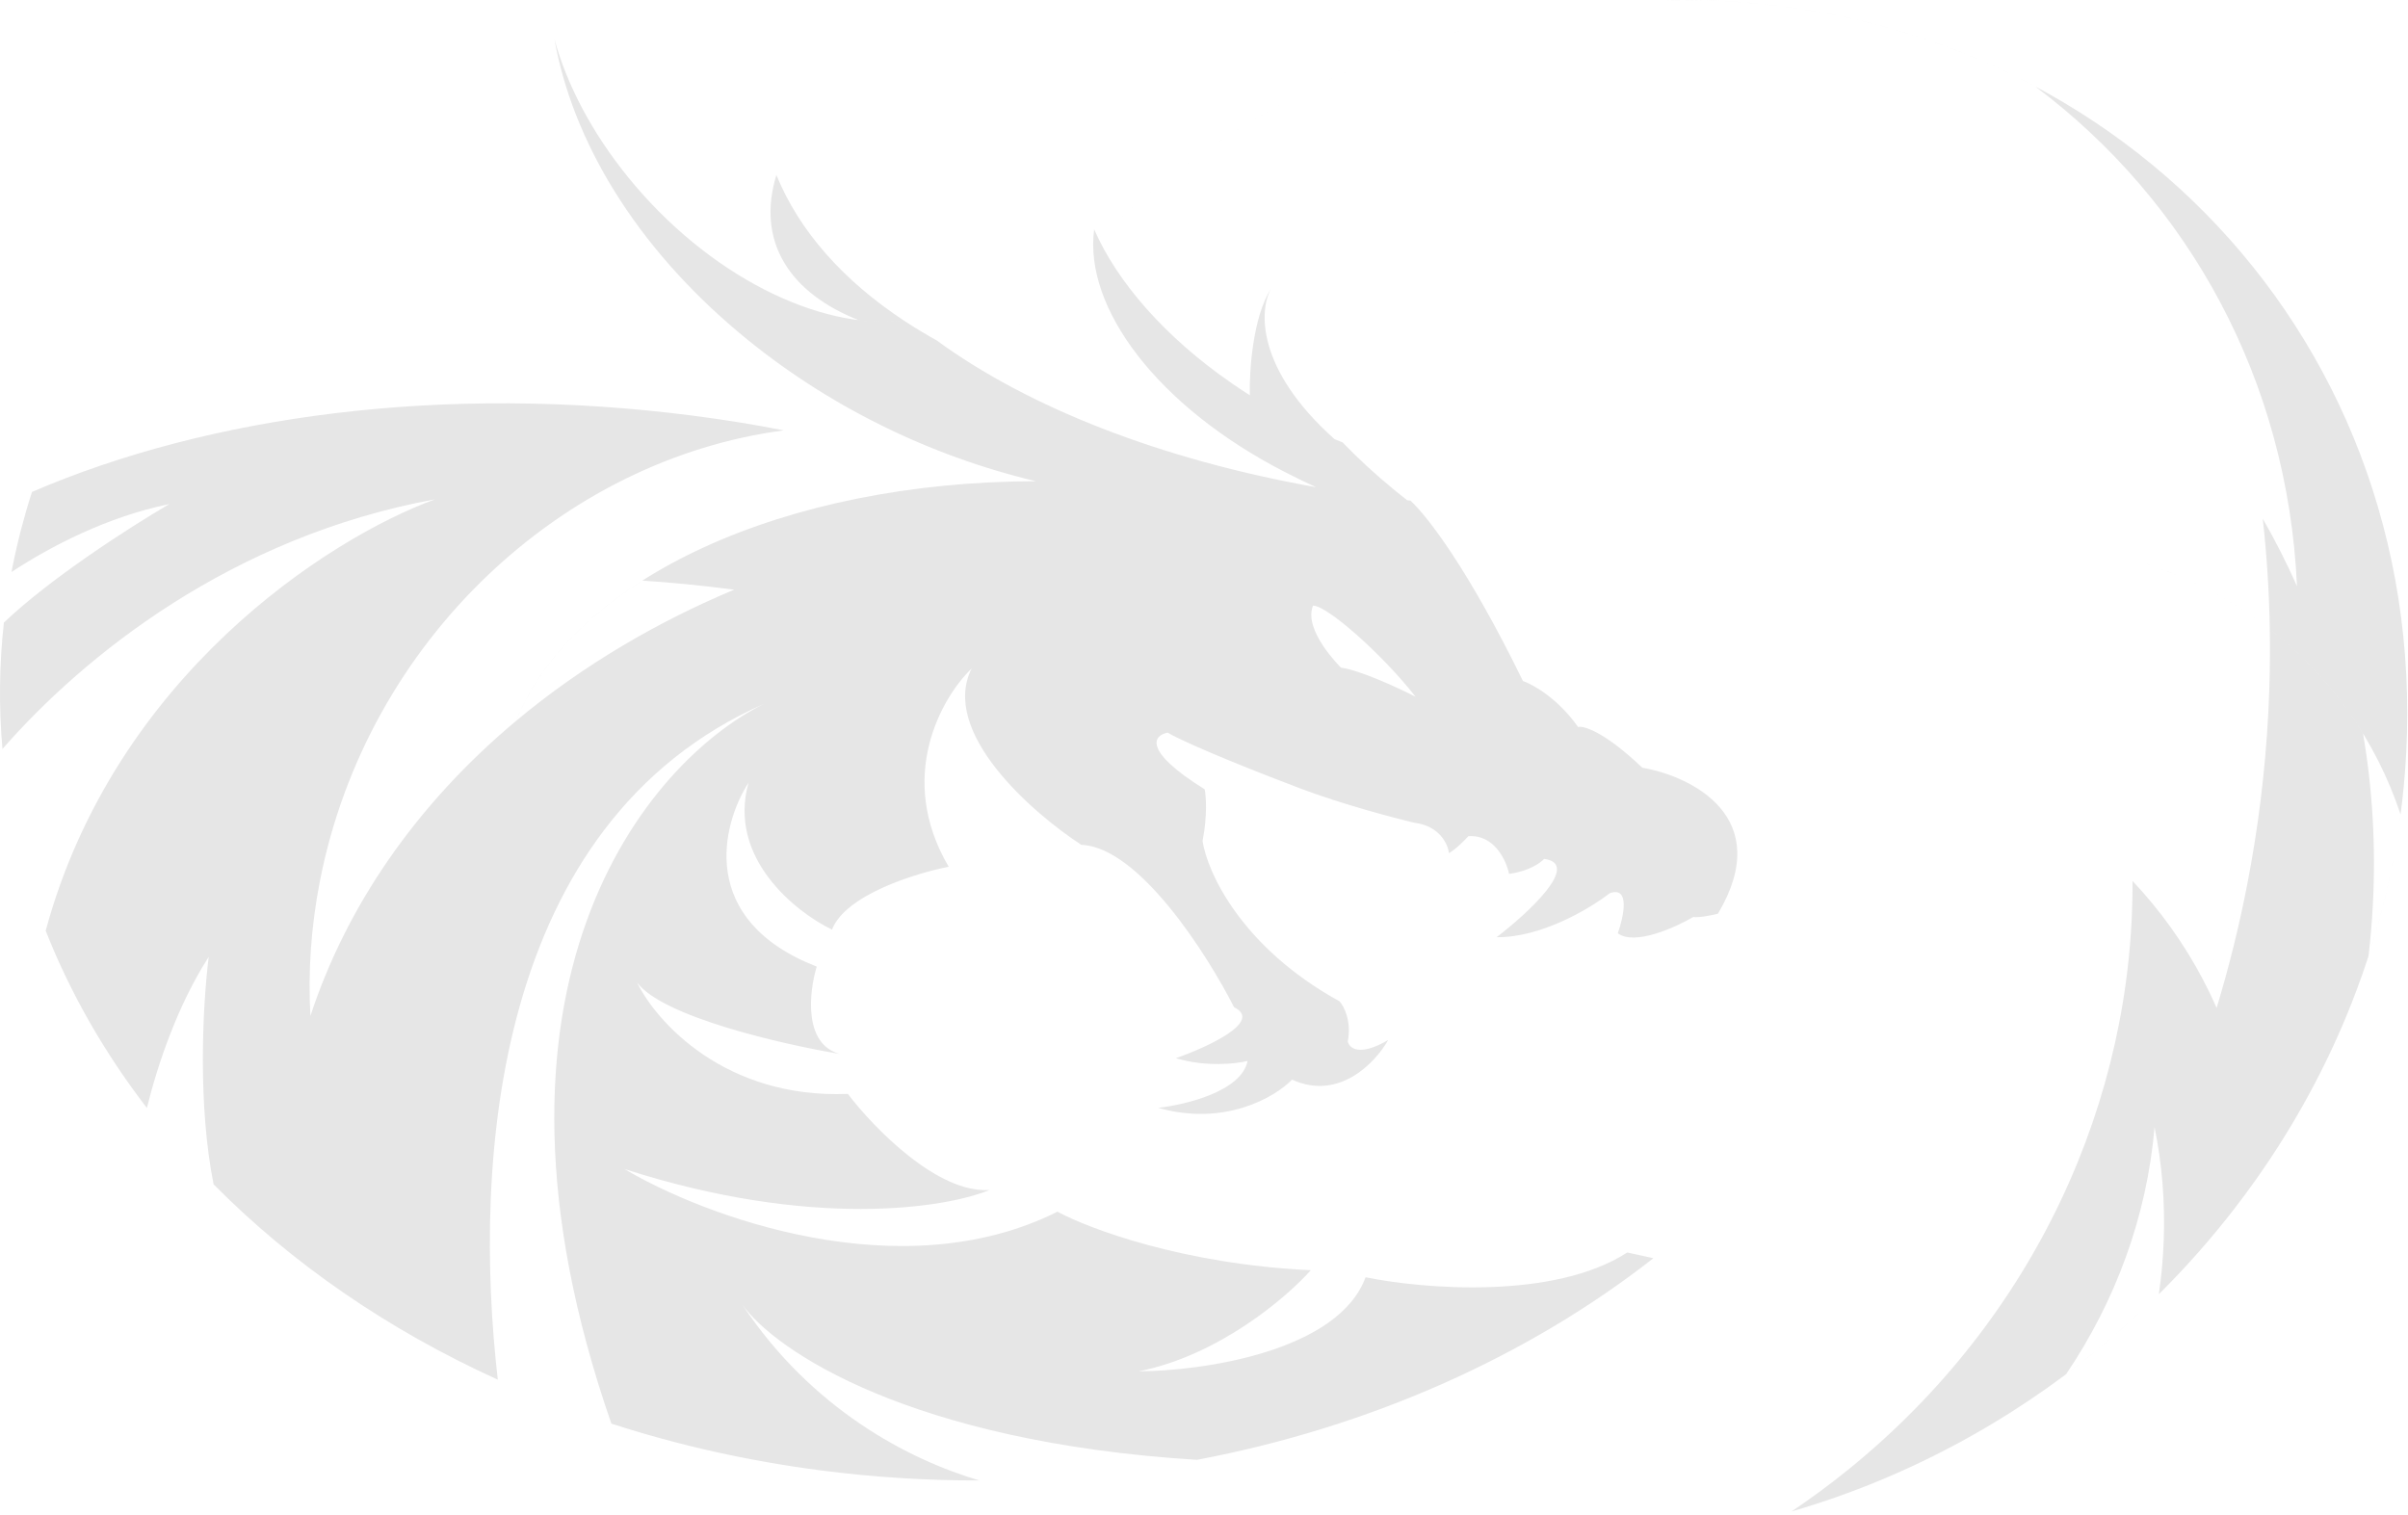 <svg width="596" height="375" viewBox="0 0 596 375" fill="none" xmlns="http://www.w3.org/2000/svg">
<path fill-rule="evenodd" clip-rule="evenodd" d="M223.709 79.341C226.303 81.053 229.012 82.691 231.831 84.251C254.474 100.825 287.29 113.747 325.745 120.594C323.292 119.479 320.72 118.23 318.021 116.843C286.487 100.645 268.215 76.204 270.815 56.772C276.454 69.704 288.238 83.394 304.96 94.934C306.405 95.932 307.866 96.898 309.335 97.831C309.207 91.779 310.072 78.49 314.578 71.48C311.628 76.768 310.894 91.364 330.304 108.7C330.966 108.972 331.629 109.238 332.291 109.497C336.142 113.494 340.493 117.507 345.29 121.427C346.287 122.244 347.293 123.045 348.301 123.83C348.568 123.859 348.837 123.889 349.106 123.918C353.33 127.839 363.392 140.822 376.935 168.559C379.415 169.413 385.619 172.888 390.586 179.952C391.981 179.596 397.112 181.112 406.483 190.027C418.652 192.126 439.43 202.294 425.202 226.166C423.809 226.522 420.632 227.185 419.082 226.986C414.591 229.621 404.57 234.116 400.415 231.011C401.882 226.916 403.529 219.204 398.386 221.113C393.691 224.793 381.526 232.117 370.429 231.976C378.221 226.017 391.482 213.8 382.182 212.604C381.331 213.566 378.405 215.653 373.508 216.308C372.834 213.009 369.87 206.524 363.423 206.98C362.573 207.942 360.422 210.129 358.626 211.183C358.39 209.011 356.37 204.467 350.17 203.671C345.106 202.484 332.39 199.136 322.032 195.235C313.402 191.984 294.714 184.655 289.008 181.352C285.573 181.981 282.597 185.668 298.168 195.38C298.507 197.03 298.874 201.896 297.642 208.163C298.789 215.806 307.175 234.447 331.554 247.861C332.639 249.071 334.565 252.746 333.58 257.76C333.918 259.409 336.391 261.655 343.576 257.437C340.509 262.933 331.461 272.587 319.801 267.233C315.647 271.517 303.203 278.913 286.647 274.215C293.412 273.479 307.313 270.125 308.791 262.605C306.003 263.316 298.551 264.18 291.047 261.931C298.87 259.188 312.7 252.826 305.442 249.323C298.762 236.15 281.854 209.667 267.658 209.127C255.328 201.117 232.631 181.173 240.483 165.476C233.132 172.563 221.705 192.298 234.812 214.543C226.549 216.158 209.205 221.532 205.931 230.107C196.859 225.728 180.029 212.32 185.274 193.719C178.597 204.105 172.625 227.753 202.145 239.258C200.267 245.442 198.776 258.423 207.829 260.871C193.724 258.522 163.946 251.697 157.675 243.18C162.388 252.888 179.422 271.998 209.856 270.769C216.168 279.077 232.017 295.463 244.909 294.551C234.092 299.05 200.879 304.312 154.556 289.363C174.123 300.979 222.95 319.357 261.729 299.925C269.509 304.139 292.94 312.934 324.433 314.412C318.475 321.142 301.601 335.571 281.771 339.447C297.68 339.35 331.196 334.557 337.993 316.154C351.995 319.024 384.551 321.818 402.761 310.022L409.237 311.441C378.084 335.812 339.065 353.246 296.254 361.35C225.498 356.943 191.914 334.412 183.716 322.911C200.878 348.791 224.909 361.307 242.393 366.448C229.552 366.48 216.54 365.683 203.449 364.001C185.207 361.655 167.77 357.715 151.321 352.381C113.622 243.9 160.079 188.575 189.106 174.216C121.999 203.881 117.026 287.92 123.21 341.503C95.87 329.091 72.069 312.578 52.866 293.145C48.969 273.703 50.089 249.601 51.652 236.864C44.002 248.763 39.114 263.171 36.353 274.249C25.847 260.583 17.402 245.851 11.306 230.371C28.385 167.447 81.131 133.303 107.684 123.592C57.398 132.808 20.854 162.227 0.612 185.387C-0.298 175.107 -0.203 164.655 0.963 154.107C12.144 143.446 30.964 131.193 41.902 124.774C26.681 127.881 12.704 135.12 2.848 141.583C2.907 141.275 2.967 140.967 3.027 140.66C4.289 134.237 5.926 127.938 7.916 121.774C51.803 102.826 110.05 94.988 171.349 102.867C179.256 103.884 186.8 105.108 193.989 106.529C139.194 113.74 90.874 158.604 79.213 217.928C76.968 229.353 76.22 240.609 76.83 251.484C85.643 224.586 102.778 199.327 127.712 178.463C142.196 142.823 194.448 119.21 256.409 119.116C230.402 112.948 204.634 100.557 182.936 82.363C157.171 60.76 141.724 34.814 137.234 9.736C140.286 20.853 146.38 32.655 155.402 43.79C175.134 68.141 202.835 81.855 223.709 79.341ZM223.706 79.339C208.881 69.55 197.865 57.335 192.161 43.305C189.759 51.215 190.274 58.639 194.157 65.107C197.806 71.184 204.114 75.894 212.472 79.232C216.367 79.724 220.137 79.769 223.706 79.339ZM154.173 159.788C144.559 165.496 135.735 171.75 127.717 178.459C133.214 164.937 144.149 153.146 158.989 143.714C166.169 144.192 173.44 144.897 180.773 145.84C181.086 145.88 181.399 145.92 181.711 145.961C172.244 149.921 163.035 154.527 154.173 159.788ZM350.35 172.451C342.316 162.127 328.46 149.831 324.983 149.915C322.465 156.03 331.9 165.261 331.9 165.261C336.548 165.858 346.136 170.303 350.35 172.451Z" fill="black" fill-opacity="0.1"/>
<path fill-rule="evenodd" clip-rule="evenodd" d="M535.541 307.023C535.376 311.516 534.969 315.963 534.331 320.349C541.116 313.614 547.45 306.436 553.275 298.869C554.945 296.699 556.574 294.499 558.159 292.267C567.838 278.638 575.908 263.869 582.062 248.253L582.062 248.25C589.737 228.774 594.433 207.983 595.553 186.444C601.039 80.934 518.649 -2.514 411.533 0.058C346.643 1.615 287.563 34.384 249.848 83.433L249.85 83.432C287.565 34.384 346.643 1.616 411.533 0.058C445.419 -0.756 476.83 7.04 503.767 21.419C541.684 49.831 566.228 94.059 568.527 145.113C565.985 139.367 563.155 133.788 560.051 128.391C561.051 137.365 561.637 146.482 561.794 155.725C546.369 143.694 527.081 136.109 505.671 134.732L505.672 134.734C527.082 136.111 546.369 143.697 561.794 155.728C561.909 162.554 561.789 169.449 561.428 176.406C560.672 190.964 558.878 205.303 556.125 219.357L556.125 219.36C558.877 205.307 560.669 190.969 561.426 176.417L561.425 176.405C560.669 190.963 558.876 205.302 556.123 219.356C553.021 227.317 549.388 235.046 545.27 242.498C540.564 233.546 534.684 225.337 527.81 218.053C528.113 271.775 503.882 326.217 457.436 363.784C452.873 367.474 448.197 370.922 443.423 374.127C458.339 369.8 472.645 363.829 486.104 356.433C490.168 354.201 494.153 351.838 498.056 349.354L498.054 349.355C509.815 341.866 520.818 333.254 530.89 323.689C524.725 329.543 518.212 335.04 511.389 340.141C523.542 322.133 531.373 301.218 533.27 278.991C535.098 287.95 535.896 297.334 535.541 307.023ZM556.125 219.36C554.126 229.563 551.621 239.614 548.636 249.486C547.592 247.111 546.471 244.784 545.272 242.503C549.391 235.05 553.024 227.322 556.125 219.36ZM561.794 155.728L561.794 155.725C576.737 167.38 588.054 183.206 594.165 201.602C592.589 213.599 589.908 225.312 586.231 236.64C586.723 232.414 587.084 228.157 587.306 223.869C588.064 209.313 587.2 195.163 584.873 181.578C578.795 171.633 570.979 162.893 561.794 155.728Z" fill="black" fill-opacity="0.1"/>
</svg>

